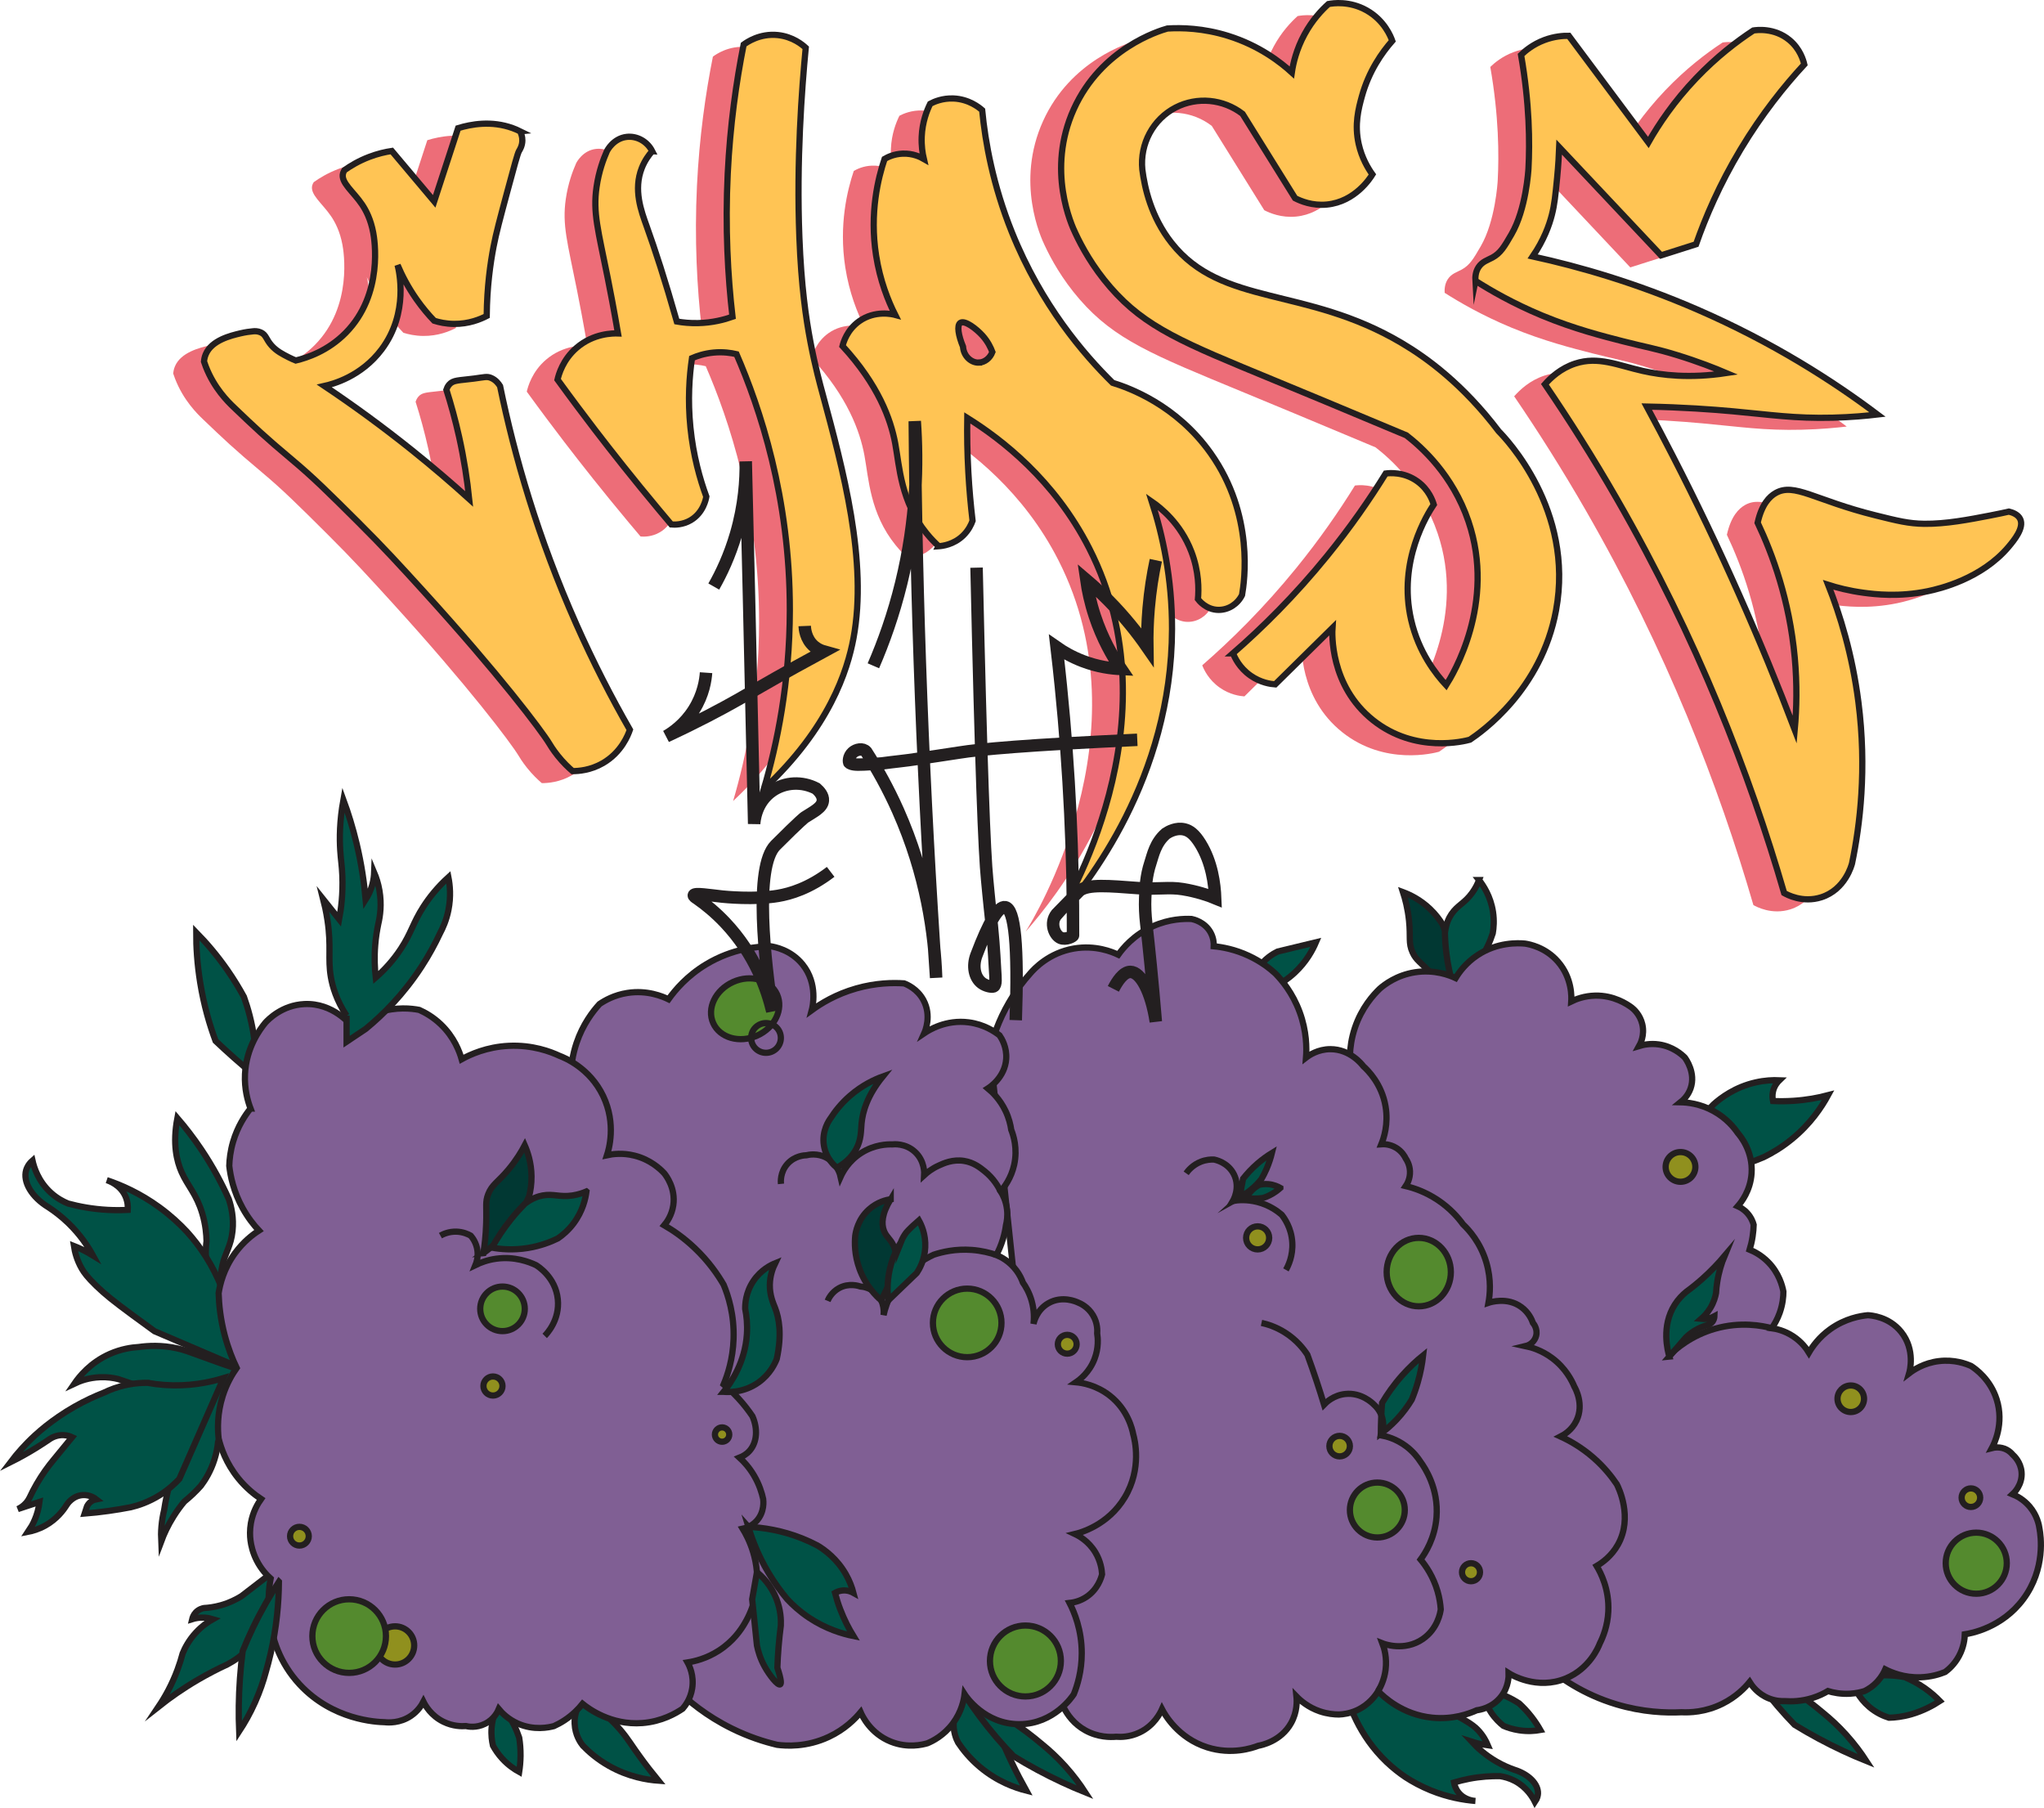 <?xml version="1.0" encoding="UTF-8"?><svg id="a" xmlns="http://www.w3.org/2000/svg" viewBox="0 0 655.95 580.13"><g><path d="M157.05,46c-.75-.37-1.54-.71-2.38-1.02-6.82-2.49-13.4-1.27-17.54,0-2.56,7.83-5.11,15.66-7.67,23.49-4.54-5.39-9.07-10.78-13.61-16.17-2.02,.3-4.5,.86-7.21,1.89-3.37,1.28-6.02,2.88-7.94,4.24-.14,.2-.36,.54-.49,1.01-.83,2.98,3.27,5.83,6.11,10.05,1.23,1.83,2.77,4.73,3.57,9.02,.37,1.93,3.44,19.73-8.85,32.17-5.75,5.82-12.4,7.99-16,8.85-.56-.22-1.36-.56-2.28-1.03-2.04-1.04-3.91-2-5.49-3.77-1.82-2.04-1.72-3.44-3.47-4.22-.96-.43-1.9-.42-2.55-.34-.95,.08-2.34,.26-3.99,.65-3.07,.73-9.21,2.19-11.11,6.71-.37,.87-.51,1.69-.56,2.34,.13,.38,.32,.96,.59,1.65,2.69,6.93,7.11,11.24,8.94,12.99,6.62,6.33,9.93,9.5,18.83,16.95,6.72,5.63,11.54,10.41,21.17,19.99,8.07,8.02,13.59,14.07,21.01,22.23,24.13,26.54,37.72,44.55,40.26,48.75,.23,.38,1.17,1.97,2.72,3.91,1.74,2.18,3.45,3.81,4.77,4.94,1.88,0,5.71-.25,9.7-2.55,6.01-3.47,8.14-9.14,8.68-10.72-5.86-10.22-11.69-21.5-17.19-33.87-12.41-27.91-19.88-54.05-24.47-76.4-.49-.8-1.41-2.01-2.92-2.63-1.3-.54-2.03-.23-5.46,.22-4.94,.64-6.64,.42-7.95,1.93-.51,.59-.76,1.22-.9,1.64,1.47,4.62,2.87,9.68,4.09,15.15,1.59,7.16,2.6,13.85,3.23,19.91-5.69-5.15-11.81-10.39-18.38-15.66-9.66-7.74-19.09-14.57-28.09-20.6,2.63-.59,11.82-2.98,18.38-11.74,8.81-11.76,5.57-25.26,5.11-27.06,1.36,3.22,3.31,7.06,6.13,11.06,1.89,2.68,3.81,4.94,5.61,6.81,1.59,.5,3.75,.99,6.31,1.02,4.85,.06,8.58-1.53,10.55-2.55,.09-9.36,1.17-16.92,2.21-22.3,.85-4.4,2.05-8.84,4.43-17.7,2.18-8.11,3.27-12.16,3.74-12.94,.21-.34,1.03-1.61,1.06-3.33,.02-1.29-.4-2.34-.72-2.97Z" style="fill:#ed6d78;"/><path d="M199.44,52.38c-1.58-3.13-4.86-4.96-8.17-4.6-4.27,.47-6.26,4.34-6.38,4.6-1.09,2.46-2.59,6.43-3.32,11.49-1.19,8.27,.5,13.79,3.57,29.11,.81,4.02,2,10.19,3.32,17.87-1.48-.05-7.8-.12-13.28,4.6-4.42,3.81-5.74,8.53-6.13,10.21,4.61,6.35,8.7,11.78,12,16.09,5.38,7.02,12.29,15.79,20.53,25.66,1.66,1.98,3.04,3.61,3.98,4.73,1.01,.09,3.61,.18,6.25-1.38,4.1-2.44,4.88-6.89,4.99-7.56-2.03-5.53-4.19-13.08-5.11-22.21-.89-8.87-.33-16.48,.51-22.21,1.56-.68,3.92-1.5,6.89-1.79,3.12-.3,5.7,.11,7.4,.51,7.42,17.13,17.17,45.82,17.11,82.21-.04,23.35-4.1,42.93-8.33,57.3,21.06-19.71,26.82-38.03,28.75-48.36,4.61-24.7-3.33-54.11-9.96-78.64-.7-2.59-2.3-8.33-3.83-16.34-1.49-7.79-2.96-17.99-3.57-33.7-.95-24.44,.76-47.42,2.04-60.77-1.01-.94-4.12-3.58-8.94-4.09-5.84-.61-10.02,2.35-10.98,3.06-2.37,11.89-4.35,25.79-5.11,41.36-.84,17.37,.02,32.87,1.53,45.96-2.66,.94-6.42,1.93-10.98,2.04-2.63,.07-4.96-.17-6.89-.51-3.79-13.32-6.97-23.04-9.7-30.64-1.7-4.74-4.3-11.63-1.53-18.64,.96-2.43,2.3-4.21,3.32-5.36Z" style="fill:#ed6d78;"/><path d="M291.35,179.1c-.96-.88-2.39-2.27-3.92-4.16-8.27-10.19-8.64-21.43-10.03-28.86-1.46-7.79-5.42-18.72-16.9-31.21,.28-1.13,1.41-5.14,5.33-7.94,5.1-3.63,10.76-2.26,11.57-2.04-2.28-4.54-4.87-11-6.13-19.06-2.14-13.73,.69-24.94,2.72-30.98,.99-.58,3.03-1.59,5.79-1.7,3.34-.14,5.81,1.12,6.81,1.7-.43-1.83-.8-4.28-.68-7.15,.2-4.72,1.65-8.38,2.72-10.55,1.25-.66,3.94-1.85,7.49-1.7,4.93,.21,8.21,2.88,9.19,3.74,1,10.35,3.46,24.05,9.53,39.15,9.41,23.4,23.14,39.29,32.34,48.34,5.13,1.58,20.4,7.01,31.46,22.6,14.07,19.83,10.81,41.25,10.07,45.49-1.44,2.91-4.35,4.77-7.49,4.77-4.04,0-6.4-3.1-6.66-3.45,.28-3.18,.34-8.86-2.12-15.26-3.5-9.13-9.99-14.16-12.67-16.01,3.48,10.75,6.51,24.64,6.47,40.85-.13,47.88-27.01,81.75-37.11,93.28,2.62-4.12,38.92-63.42,10.55-119.15-11.24-22.09-28.32-35.11-39.15-41.87-.09,5.44,0,11.24,.34,17.36,.3,5.51,.78,10.74,1.36,15.66-.4,1.13-1.26,3.03-3.06,4.77-3.04,2.92-6.68,3.32-7.83,3.4Z" style="fill:#ed6d78;"/><path d="M304.29,120.21c-2.47,.11-4.92-2.07-5.11-5.11-1.49-3.61-2.03-6.84-.87-7.64,1.42-.97,5.12,1.86,7.13,4.09,1.74,1.94,2.66,3.93,3.16,5.26-.75,1.96-2.46,3.31-4.31,3.39Z" style="fill:#ed6d78;"/><path d="M385.82,213.49c.52,1.32,2.02,4.63,5.62,7.15,3.25,2.28,6.48,2.71,7.91,2.81,6.13-6.04,12.26-12.09,18.38-18.13-.1,1.49-.96,18.49,13.02,29.62,13.63,10.85,29.51,6.7,31.08,6.26,3.76-2.53,22.91-15.93,27.64-41.49,5.97-32.27-16.31-55.37-18.38-57.45-11.49-15.16-23.09-23.57-31.15-28.34-30.96-18.35-57.64-11.58-73.84-32.11-6.63-8.4-8.65-17.76-9.39-23.55-.82-8.25,3.46-16.18,10.72-19.91,6.86-3.53,15.25-2.73,21.45,2.04,5.62,9.02,11.23,18.04,16.85,27.06,1.75,.9,5.48,2.5,10.21,2.04,9.15-.89,14.01-8.68,14.61-9.66-1.42-1.99-3.4-5.29-4.4-9.74-1.41-6.29-.07-11.35,1.02-15.32,2.25-8.14,6.47-14.08,9.75-17.8-.47-1.34-2.51-6.56-8.22-9.78-5.51-3.11-10.82-2.31-12.26-2.04-2.14,1.92-5.15,5.09-7.66,9.7-2.65,4.86-3.66,9.34-4.09,12.26-3.61-3.29-10.42-8.62-20.43-11.74-8.02-2.51-15.01-2.64-19.51-2.36-2.62,.74-21.2,6.36-30.02,25.85-8.88,19.62-.66,37.41,.51,39.83,2.03,4.35,5.52,10.78,11.23,17.36,11.26,12.97,23.62,17.86,52.09,29.62,7.79,3.22,22.7,9.39,42.89,17.87,4.82,3.74,14.84,12.63,19.91,27.57,8.95,26.36-5.06,49.3-7.15,52.6-3.21-3.45-8.83-10.49-11.23-20.94-4.36-18.92,5.27-34.05,7.26-37.03-.36-1.2-1.59-4.77-5.21-7.4-4.41-3.2-9.16-2.69-10.21-2.55-5.12,8.28-11.35,17.28-18.89,26.55-10.33,12.7-20.75,22.98-30.13,31.15Z" style="fill:#ed6d78;"/><path d="M463.61,94c-.07-1.2,.02-2.91,1.02-4.43,1.17-1.77,2.91-2.24,4.43-3.06,2.61-1.42,3.82-3.5,6.13-7.49,4.68-8.07,5.41-20.43,5.45-21.11,.43-8.2,.37-20.67-2.38-36.43,1.34-1.31,3.81-3.39,7.49-4.77,3.21-1.2,6.04-1.39,7.83-1.36,8.51,11.4,17.02,22.81,25.53,34.21,3.32-5.84,8.23-13.17,15.32-20.6,6.54-6.85,13.04-11.82,18.38-15.32,.92-.15,6.71-.97,11.57,3.06,3.45,2.86,4.47,6.54,4.77,7.83-6.3,6.81-13.58,15.83-20.43,27.23-6.76,11.26-11.26,21.79-14.3,30.47-3.74,1.19-7.49,2.38-11.23,3.57l-32.69-34.72c-.09,2.35-.27,5.76-.67,9.87-.54,5.54-.83,8.53-1.7,11.91-.82,3.18-2.47,7.92-6.13,13.28,15.11,3.3,33.18,8.52,52.77,17.02,24.29,10.55,43.57,22.94,57.87,33.7-3.32,.39-8.27,.87-14.3,1.02-12.3,.31-20.12-.96-32-2.04-6.66-.61-16.14-1.3-27.74-1.53,2.81,5.2,5.59,10.47,8.34,15.83,15.39,29.94,28.29,59.36,39.15,87.83,.61-6.71,.79-14.51,0-23.15-1.69-18.38-7.12-33.13-11.91-43.23,1.34-6.01,3.84-8.42,5.79-9.53,6.01-3.42,12.49,2.3,32,7.15,7.14,1.78,10.71,2.66,15.66,2.72,6.95,.08,14.33-1.34,21.16-2.66,2.5-.48,4.58-.93,6.03-1.26,1.25,.3,2.93,.95,3.62,2.39,1.35,2.82-1.98,6.84-3.75,8.94-8.69,10.26-22.15,13.44-25.87,14.21-9.35,1.93-16.98,.99-20.6,.51-4.69-.62-8.57-1.65-11.4-2.55,3.8,9.6,7.74,22.32,9.7,37.62,2.74,21.43,.51,39.47-2.04,51.74-.11,.45-2.16,8.42-9.87,10.89-6.01,1.93-11.07-.88-11.92-1.36-11.07-38.12-27.85-81.6-53.79-126.64-7.5-13.03-15.22-25.22-22.98-36.6,1.9-2.15,5.08-5.12,9.7-6.64,7.48-2.45,13.69,.57,21.79,2.38,5.96,1.33,14.91,2.45,26.72,.66-3.63-1.54-9.06-3.69-15.83-5.77-7.09-2.18-9.89-2.51-17.36-4.43-5.97-1.53-15.65-3.97-25.96-8.26-9.32-3.88-16.56-8.08-21.36-11.14Z" style="fill:#ed6d78;"/></g><path d="M166.93,42.14c-.75-.37-1.54-.71-2.38-1.02-6.82-2.49-13.4-1.27-17.54,0-2.56,7.83-5.11,15.66-7.67,23.49-4.54-5.39-9.07-10.78-13.61-16.17-2.02,.3-4.5,.86-7.21,1.89-3.37,1.28-6.02,2.88-7.94,4.24-.14,.2-.36,.54-.49,1.01-.83,2.98,3.27,5.83,6.11,10.05,1.23,1.83,2.77,4.73,3.57,9.02,.37,1.93,3.44,19.73-8.85,32.17-5.75,5.82-12.4,7.99-16,8.85-.56-.22-1.36-.56-2.28-1.03-2.04-1.04-3.91-2-5.49-3.77-1.82-2.04-1.72-3.44-3.47-4.22-.96-.43-1.9-.42-2.55-.34-.95,.08-2.34,.26-3.99,.65-3.07,.73-9.21,2.19-11.11,6.71-.37,.87-.51,1.69-.56,2.34,.13,.38,.32,.96,.59,1.65,2.69,6.93,7.11,11.24,8.94,12.99,6.62,6.33,9.93,9.5,18.83,16.95,6.72,5.63,11.54,10.41,21.17,19.99,8.07,8.02,13.59,14.07,21.01,22.23,24.13,26.54,37.72,44.55,40.26,48.75,.23,.38,1.17,1.97,2.72,3.91,1.74,2.18,3.45,3.81,4.77,4.94,1.88,0,5.71-.25,9.7-2.55,6.01-3.47,8.14-9.14,8.68-10.72-5.86-10.22-11.69-21.5-17.19-33.87-12.41-27.91-19.88-54.05-24.47-76.4-.49-.8-1.41-2.01-2.92-2.63-1.3-.54-2.03-.23-5.46,.22-4.94,.64-6.64,.42-7.95,1.93-.51,.59-.76,1.22-.9,1.64,1.47,4.62,2.87,9.68,4.09,15.15,1.59,7.16,2.6,13.85,3.23,19.91-5.69-5.15-11.81-10.39-18.38-15.66-9.66-7.74-19.09-14.57-28.09-20.6,2.63-.59,11.82-2.98,18.38-11.74,8.81-11.76,5.57-25.26,5.11-27.06,1.36,3.22,3.31,7.06,6.13,11.06,1.89,2.68,3.81,4.94,5.61,6.81,1.59,.5,3.75,.99,6.31,1.02,4.85,.06,8.58-1.53,10.55-2.55,.09-9.36,1.17-16.92,2.21-22.3,.85-4.4,2.05-8.84,4.43-17.7,2.18-8.11,3.27-12.16,3.74-12.94,.21-.34,1.03-1.61,1.06-3.33,.02-1.29-.4-2.34-.72-2.97Z" style="fill:#ffc454; stroke:#231f20; stroke-miterlimit:10; stroke-width:2px;"/><path d="M209.31,48.52c-1.58-3.13-4.86-4.96-8.17-4.6-4.27,.47-6.26,4.34-6.38,4.6-1.09,2.46-2.59,6.43-3.32,11.49-1.19,8.27,.5,13.79,3.57,29.11,.81,4.02,2,10.19,3.32,17.87-1.48-.05-7.8-.12-13.28,4.6-4.42,3.81-5.74,8.53-6.13,10.21,4.61,6.35,8.7,11.78,12,16.09,5.38,7.02,12.29,15.79,20.53,25.66,1.66,1.98,3.04,3.61,3.98,4.73,1.01,.09,3.61,.18,6.25-1.38,4.1-2.44,4.88-6.89,4.99-7.56-2.03-5.53-4.19-13.08-5.11-22.21-.89-8.87-.33-16.48,.51-22.21,1.56-.68,3.92-1.5,6.89-1.79,3.12-.3,5.7,.11,7.4,.51,7.42,17.13,17.17,45.82,17.11,82.21-.04,23.35-4.1,42.93-8.33,57.3,21.06-19.71,26.82-38.03,28.75-48.36,4.61-24.7-3.33-54.11-9.96-78.64-.7-2.59-2.3-8.33-3.83-16.34-1.49-7.79-2.96-17.99-3.57-33.7-.95-24.44,.76-47.42,2.04-60.77-1.01-.94-4.12-3.58-8.94-4.09-5.84-.61-10.02,2.35-10.98,3.06-2.37,11.89-4.35,25.79-5.11,41.36-.84,17.37,.02,32.87,1.53,45.96-2.66,.94-6.42,1.93-10.98,2.04-2.63,.07-4.96-.17-6.89-.51-3.79-13.32-6.97-23.04-9.7-30.64-1.7-4.74-4.3-11.63-1.53-18.64,.96-2.43,2.3-4.21,3.32-5.36Z" style="fill:#ffc454; stroke:#231f20; stroke-miterlimit:10; stroke-width:2px;"/><path d="M301.23,175.25c-.96-.88-2.39-2.27-3.92-4.16-8.27-10.19-8.64-21.43-10.03-28.86-1.46-7.79-5.42-18.72-16.9-31.21,.28-1.13,1.41-5.14,5.33-7.94,5.1-3.63,10.76-2.26,11.57-2.04-2.28-4.54-4.87-11-6.13-19.06-2.14-13.73,.69-24.94,2.72-30.98,.99-.58,3.03-1.59,5.79-1.7,3.34-.14,5.81,1.12,6.81,1.7-.43-1.83-.8-4.28-.68-7.15,.2-4.72,1.65-8.38,2.72-10.55,1.25-.66,3.94-1.85,7.49-1.7,4.93,.21,8.21,2.88,9.19,3.74,1,10.35,3.46,24.05,9.53,39.15,9.41,23.4,23.14,39.29,32.34,48.34,5.13,1.58,20.4,7.01,31.46,22.6,14.07,19.83,10.81,41.25,10.07,45.49-1.44,2.91-4.35,4.77-7.49,4.77-4.04,0-6.4-3.1-6.66-3.45,.28-3.18,.34-8.86-2.12-15.26-3.5-9.13-9.99-14.16-12.67-16.01,3.48,10.75,6.51,24.64,6.47,40.85-.13,47.88-27.01,81.75-37.11,93.28,2.62-4.12,38.92-63.42,10.55-119.15-11.24-22.09-28.32-35.11-39.15-41.87-.09,5.44,0,11.24,.34,17.36,.3,5.51,.78,10.74,1.36,15.66-.4,1.13-1.26,3.03-3.06,4.77-3.04,2.92-6.68,3.32-7.83,3.4Z" style="fill:#ffc454; stroke:#231f20; stroke-miterlimit:10; stroke-width:2px;"/><path d="M314.16,116.35c-2.47,.11-4.92-2.07-5.11-5.11-1.49-3.61-2.03-6.84-.87-7.64,1.42-.97,5.12,1.86,7.13,4.09,1.74,1.94,2.66,3.93,3.16,5.26-.75,1.96-2.46,3.31-4.31,3.39Z" style="fill:#ed6d78; stroke:#231f20; stroke-miterlimit:10; stroke-width:2px;"/><path d="M395.7,209.63c.52,1.32,2.02,4.63,5.62,7.15,3.25,2.28,6.48,2.71,7.91,2.81,6.13-6.04,12.26-12.09,18.38-18.13-.1,1.49-.96,18.49,13.02,29.62,13.63,10.85,29.51,6.7,31.08,6.26,3.76-2.53,22.91-15.93,27.64-41.49,5.97-32.27-16.31-55.37-18.38-57.45-11.49-15.16-23.09-23.57-31.15-28.34-30.96-18.35-57.64-11.58-73.84-32.11-6.63-8.4-8.65-17.76-9.39-23.55-.82-8.25,3.46-16.18,10.72-19.91,6.86-3.53,15.25-2.73,21.45,2.04,5.62,9.02,11.23,18.04,16.85,27.06,1.75,.9,5.48,2.5,10.21,2.04,9.15-.89,14.01-8.68,14.61-9.66-1.42-1.99-3.4-5.29-4.4-9.74-1.41-6.29-.07-11.35,1.02-15.32,2.25-8.14,6.47-14.08,9.75-17.8-.47-1.34-2.51-6.56-8.22-9.78-5.51-3.11-10.82-2.31-12.26-2.04-2.14,1.92-5.15,5.09-7.66,9.7-2.65,4.86-3.66,9.34-4.09,12.26-3.61-3.29-10.42-8.62-20.43-11.74-8.02-2.51-15.01-2.64-19.51-2.36-2.62,.74-21.2,6.36-30.02,25.85-8.88,19.62-.66,37.41,.51,39.83,2.03,4.35,5.52,10.78,11.23,17.36,11.26,12.97,23.62,17.86,52.09,29.62,7.79,3.22,22.7,9.39,42.89,17.87,4.82,3.74,14.84,12.63,19.91,27.57,8.95,26.36-5.06,49.3-7.15,52.6-3.21-3.45-8.83-10.49-11.23-20.94-4.36-18.92,5.27-34.05,7.26-37.03-.36-1.2-1.59-4.77-5.21-7.4-4.41-3.2-9.16-2.69-10.21-2.55-5.12,8.28-11.35,17.28-18.89,26.55-10.33,12.7-20.75,22.98-30.13,31.15Z" style="fill:#ffc454; stroke:#231f20; stroke-miterlimit:10; stroke-width:2px;"/><path d="M473.48,90.14c-.07-1.2,.02-2.91,1.02-4.43,1.17-1.77,2.91-2.24,4.43-3.06,2.61-1.42,3.82-3.5,6.13-7.49,4.68-8.07,5.41-20.43,5.45-21.11,.43-8.2,.37-20.67-2.38-36.43,1.34-1.31,3.81-3.39,7.49-4.77,3.21-1.2,6.04-1.39,7.83-1.36,8.51,11.4,17.02,22.81,25.53,34.21,3.32-5.84,8.23-13.17,15.32-20.6,6.54-6.85,13.04-11.82,18.38-15.32,.92-.15,6.71-.97,11.57,3.06,3.45,2.86,4.47,6.54,4.77,7.83-6.3,6.81-13.58,15.83-20.43,27.23-6.76,11.26-11.26,21.79-14.3,30.47-3.74,1.19-7.49,2.38-11.23,3.57l-32.69-34.72c-.09,2.35-.27,5.76-.67,9.87-.54,5.54-.83,8.53-1.7,11.91-.82,3.18-2.47,7.92-6.13,13.28,15.11,3.3,33.18,8.52,52.77,17.02,24.29,10.55,43.57,22.94,57.87,33.7-3.32,.39-8.27,.87-14.3,1.02-12.3,.31-20.12-.96-32-2.04-6.66-.61-16.14-1.3-27.74-1.53,2.81,5.2,5.59,10.47,8.34,15.83,15.39,29.94,28.29,59.36,39.15,87.83,.61-6.71,.79-14.51,0-23.15-1.69-18.38-7.12-33.13-11.91-43.23,1.34-6.01,3.84-8.42,5.79-9.53,6.01-3.42,12.49,2.3,32,7.15,7.14,1.78,10.71,2.66,15.66,2.72,6.95,.08,14.33-1.34,21.16-2.66,2.5-.48,4.58-.93,6.03-1.26,1.25,.3,2.93,.95,3.62,2.39,1.35,2.82-1.98,6.84-3.75,8.94-8.69,10.26-22.15,13.44-25.87,14.21-9.35,1.93-16.98,.99-20.6,.51-4.69-.62-8.57-1.65-11.4-2.55,3.8,9.6,7.74,22.32,9.7,37.62,2.74,21.43,.51,39.47-2.04,51.74-.11,.45-2.16,8.42-9.87,10.89-6.01,1.93-11.07-.88-11.92-1.36-11.07-38.12-27.85-81.6-53.79-126.64-7.5-13.03-15.22-25.22-22.98-36.6,1.9-2.15,5.08-5.12,9.7-6.64,7.48-2.45,13.69,.57,21.79,2.38,5.96,1.33,14.91,2.45,26.72,.66-3.63-1.54-9.06-3.69-15.83-5.77-7.09-2.18-9.89-2.51-17.36-4.43-5.97-1.53-15.65-3.97-25.96-8.26-9.32-3.88-16.56-8.08-21.36-11.14Z" style="fill:#ffc454; stroke:#231f20; stroke-miterlimit:10; stroke-width:2px;"/><path d="M82.11,345.4c-2.26-1.85-4.56-3.81-6.89-5.87-2.1-1.86-4.12-3.71-6.04-5.53-1.88-5.06-3.75-11.36-4.94-18.73-.97-6-1.29-11.44-1.28-16.09,3.17,3.23,6.61,7.2,9.96,12,2.1,3.02,3.87,5.95,5.36,8.68,1.3,3.61,2.61,8.23,3.34,13.67,.6,4.49,.66,8.51,.49,11.86Z" style="fill:#005246; stroke:#231f20; stroke-miterlimit:10; stroke-width:2px;"/><path d="M73.26,421.23c-1.65-1.9-4.19-5.3-5.79-10.21-1.78-5.47-1.52-10.19-1.19-12.77-.04-2.04-.28-5.2-1.36-8.85-1.86-6.29-4.68-8.85-6.64-13.28-1.56-3.52-2.94-9.05-1.36-17.36,2.49,2.89,5.1,6.23,7.66,10.04,3.84,5.71,6.7,11.17,8.85,15.98,.79,2.36,1.65,5.96,1.19,10.23-.51,4.8-2.31,6.9-3.23,10.89-.77,3.34-1.01,8.38,1.87,15.32Z" style="fill:#005246; stroke:#231f20; stroke-miterlimit:10; stroke-width:2px;"/><path d="M75.68,438.3c-8.7-3.72-17.39-7.44-26.09-11.16-2.91-2.1-5.34-3.88-7.15-5.22-6.08-4.49-8.68-6.56-11.57-9.36-2.87-2.79-3.88-4.22-4.6-5.45-1.64-2.82-2.27-5.5-2.55-7.32,.76,.3,1.56,.63,2.38,1.02,1.4,.66,2.64,1.36,3.74,2.04-1.61-2.95-4.13-6.75-7.97-10.45-2.21-2.12-4.39-3.77-6.33-5.04-5.43-3.28-8.24-8.18-7.15-11.91,.23-.77,.74-1.91,2.04-3.06,.44,1.98,1.77,6.62,5.96,10.38,1.95,1.75,3.94,2.78,5.45,3.4,3.55,.96,7.85,1.78,12.77,2.04,2.28,.12,4.43,.1,6.4,0,.06-.96,.03-2.63-.79-4.43-1.67-3.67-5.27-4.89-5.96-5.11,4.59,1.54,10.62,4.15,16.85,8.68,3.63,2.64,6.55,5.36,8.85,7.83,2.07,2.28,4.15,4.93,6.09,7.99,8.43,13.27,9.66,26.98,9.61,35.12Z" style="fill:#005246; stroke:#231f20; stroke-miterlimit:10; stroke-width:2px;"/><path d="M594.12,539c.75,2.2,2.35,5.78,5.75,8.68,2.26,1.93,4.59,2.93,6.33,3.48,1.86-.04,4.31-.29,7.17-1.11,3.87-1.12,7.02-2.86,9.16-4.25-1.31-1.35-2.92-2.78-4.86-4.14-2.27-1.59-4.48-2.72-6.43-3.54-1.68-.32-3.6-.54-5.75-.58-4.36-.08-8.28,.63-11.37,1.47Z" style="fill:#005246; stroke:#231f20; stroke-miterlimit:10; stroke-width:2px;"/><path d="M77.85,439.87c-5.76-1.98-10.35-3.63-13.45-4.77-3.82-1.39-5.29-1.97-7.57-2.47-5.05-1.11-9.4-.83-12.26-.43-2.3,.13-5.63,.61-9.28,2.21-6.3,2.77-9.87,7.3-11.4,9.53,1.72-.82,4.58-1.9,8.26-2.04,2.34-.09,4.32,.23,5.79,.6,1.4,.46,2.82,.94,4.26,1.45,1.6,.56,3.16,1.13,4.68,1.7,2.57,1.44,4.29,3.11,5.45,4.51,7.67,9.35,3.09,22.98,2.55,24.51-.49,1.63-.95,3.39-1.36,5.28-.35,1.6-.63,3.14-.85,4.6-.36,1.48-.68,3.23-.85,5.19-.16,1.8-.16,3.43-.09,4.85,.88-2.37,2.15-5.16,4-8.09,1.13-1.79,2.29-3.35,3.4-4.68,.9-.73,1.84-1.55,2.81-2.47,.95-.9,1.79-1.79,2.55-2.64,1.41-1.87,3.16-4.69,4.34-8.43,.66-2.09,.99-4.01,1.15-5.62,2.62-7.6,5.25-15.21,7.87-22.81Z" style="fill:#005246; stroke:#231f20; stroke-miterlimit:10; stroke-width:2px;"/><path d="M47.39,443.7c-1.79-.02-3.99,.1-6.47,.6-3.14,.62-5.7,1.64-7.57,2.55-2.84,1.11-6.05,2.58-9.45,4.51-3.62,2.06-6.68,4.22-9.19,6.21-1.14,.91-2.31,1.9-3.49,2.98-3.17,2.91-5.75,5.86-7.83,8.6,2.63-1.31,5.4-2.83,8.26-4.6,1.55-.96,3.03-1.93,4.43-2.89,.63-.4,2.21-1.28,4.34-1.18,1.18,.05,2.12,.39,2.72,.67-1.96,2.38-3.91,4.77-5.87,7.15-1.82,2.17-3.74,4.8-5.53,7.91-.85,1.47-1.58,2.89-2.21,4.26-.24,.49-.59,1.09-1.11,1.7-.96,1.12-2.04,1.73-2.72,2.04,2.33-.77,4.65-1.53,6.98-2.3-.11,.92-.29,1.95-.6,3.06-.51,1.87-1.22,3.41-1.87,4.6-.43,.65-.85,1.3-1.28,1.96,1.48-.28,3.48-.85,5.62-2.04,3.72-2.09,5.82-4.96,6.81-6.55,.17-.28,1.92-3.02,5.2-3.22,2.26-.14,3.88,1,4.33,1.35-.36,.07-.98,.23-1.62,.68-.8,.56-1.2,1.27-1.36,1.62-.25,.76-.49,1.52-.74,2.28,2.43-.19,4.98-.47,7.64-.84,2.5-.35,4.89-.75,7.15-1.19,2.38-.56,5.77-1.66,9.36-3.91,2.76-1.74,4.81-3.64,6.24-5.19,4.73-10.78,9.45-21.56,14.18-32.34-4.86,1.49-11.35,2.74-18.89,2.21-1.93-.14-3.75-.37-5.45-.68Z" style="fill:#005246; stroke:#231f20; stroke-miterlimit:10; stroke-width:2px;"/><path d="M87.47,504.47c-3.32,2.55-6.64,5.11-9.96,7.66-1.57,.98-3.8,2.14-6.64,2.94-2.05,.57-3.89,.81-5.39,.89-.41,.07-1.64,.33-2.65,1.4-.78,.83-1.05,1.74-1.15,2.17,.93-.29,2.34-.59,4.06-.48,1.02,.07,1.89,.27,2.58,.48-1.48,.83-3.51,2.19-5.49,4.34-2.27,2.47-3.53,4.97-4.21,6.64-.44,1.66-.98,3.41-1.66,5.23-1.77,4.78-3.98,8.73-6.09,11.87,3.58-2.83,7.81-5.82,12.72-8.68,3.25-1.89,6.38-3.5,9.32-4.85,2.17-1.14,4.57-2.76,6.82-5.08,8.7-9.04,7.99-21.53,7.74-24.53Z" style="fill:#005246; stroke:#231f20; stroke-miterlimit:10; stroke-width:2px;"/><path d="M160.21,546.59c-.86,1.5-2.14,4.18-2.44,7.74-.2,2.38,.1,4.37,.43,5.78,.67,1.22,1.64,2.73,3.06,4.26,1.92,2.07,3.91,3.37,5.36,4.17,.23-1.48,.4-3.2,.43-5.11,.02-2.23-.16-4.21-.43-5.87-.42-1.26-.97-2.64-1.7-4.09-1.48-2.94-3.2-5.22-4.71-6.89Z" style="fill:#005246; stroke:#231f20; stroke-miterlimit:10; stroke-width:2px;"/><g><path d="M465.81,319.87c-1.31-1.74-3.4-4.36-6.25-7.31-3.82-3.96-5.1-4.46-6.24-6.95-1.41-3.08-.59-4.79-1.14-10.18-.41-3.97-1.28-7.14-1.94-9.18,2.17,.8,5.48,2.36,8.66,5.38,1.84,1.75,3.14,3.53,4.05,5,1.08,2.57,2.22,5.97,2.86,10.07,.84,5.37,.51,9.95,.01,13.18Z" style="fill:#013833; stroke:#231f20; stroke-miterlimit:10; stroke-width:2px;"/><path d="M474.65,282.37c-.37,.97-1.03,2.48-2.2,4.09-2.45,3.41-4.72,3.96-6.67,6.87-.79,1.17-1.75,3.07-2.08,5.99,.04,2.01,.17,4.18,.46,6.49,.5,4.14,1.36,7.79,2.29,10.88,2.21-1.59,5.33-4.22,8.13-8.23,2.37-3.39,3.7-6.63,4.47-9,.3-1.71,.5-4.09,.08-6.86-.76-5.01-3.13-8.52-4.48-10.23Z" style="fill:#005246; stroke:#231f20; stroke-miterlimit:10; stroke-width:2px;"/></g><path d="M409.42,316.43c-1.19,.93-2.27,1.47-3.02,1.78,0,0-1.29,.54-5.52,1.34h0c.03-1.45,.29-4.97,2.64-8.55,2.24-3.41,5.17-5.04,6.48-5.68,4.1-.99,8.2-1.98,12.3-2.97-1.04,2.45-3.05,6.24-6.8,9.74-2.16,2.02-4.32,3.4-6.08,4.33Z" style="fill:#005246; stroke:#231f20; stroke-miterlimit:10; stroke-width:2px;"/><path d="M187.05,545.06c-.61,.77-2.81,3.72-2.64,8,.14,3.71,1.97,6.22,2.64,7.06,1.91,1.98,4.65,4.38,8.34,6.47,6.34,3.6,12.35,4.52,15.91,4.77-2-2.44-4.03-5.04-6.04-7.83-1.04-1.43-2.03-2.85-2.98-4.26-.93-1.38-2-2.81-3.23-4.26-4.03-4.7-8.4-7.86-12-9.96Z" style="fill:#005246; stroke:#231f20; stroke-miterlimit:10; stroke-width:2px;"/><path d="M560.35,533.92c2.76,4.26,6.07,8.8,10.03,13.44,1.85,2.17,3.7,4.19,5.52,6.06,2.41,1.48,4.96,2.96,7.66,4.41,5.37,2.89,10.54,5.26,15.36,7.2-1.64-2.53-3.75-5.41-6.43-8.39-2.59-2.87-5.16-5.2-7.45-7.06-1.49-1.26-3.07-2.53-4.73-3.78-6.88-5.18-13.71-9.02-19.97-11.88Z" style="fill:#005246; stroke:#231f20; stroke-miterlimit:10; stroke-width:2px;"/><path d="M310.17,544.34c-.74,.64-3.42,3.16-4.02,7.4-.52,3.67,.83,6.48,1.34,7.42,1.53,2.29,3.8,5.14,7.05,7.86,5.6,4.68,11.35,6.65,14.81,7.53-1.53-2.75-3.06-5.68-4.55-8.78-.77-1.6-1.49-3.17-2.17-4.72-.66-1.52-1.46-3.12-2.42-4.76-3.12-5.34-6.86-9.23-10.03-11.94Z" style="fill:#005246; stroke:#231f20; stroke-miterlimit:10; stroke-width:2px;"/><path d="M309.7,543.99c2.76,4.26,6.07,8.8,10.03,13.44,1.85,2.17,3.7,4.19,5.52,6.06,2.41,1.48,4.96,2.96,7.66,4.41,5.37,2.89,10.54,5.26,15.36,7.2-1.64-2.53-3.75-5.41-6.43-8.39-2.59-2.87-5.16-5.2-7.45-7.06-1.49-1.26-3.07-2.53-4.73-3.78-6.88-5.18-13.71-9.02-19.97-11.88Z" style="fill:#005246; stroke:#231f20; stroke-miterlimit:10; stroke-width:2px;"/><path d="M431.17,540.71c7.24,1.18,14.48,2.36,21.72,3.54,2.58,1.04,4.74,1.93,6.36,2.6,5.41,2.25,7.76,3.32,10.46,4.89,2.68,1.56,3.71,2.45,4.48,3.24,1.76,1.82,2.74,3.72,3.29,5.03-.63-.08-1.29-.19-1.98-.32-1.17-.24-2.24-.53-3.2-.84,1.77,1.92,4.37,4.31,7.95,6.38,2.06,1.19,4.01,2.02,5.7,2.61,4.7,1.46,7.73,4.62,7.61,7.64-.03,.62-.2,1.57-.97,2.69-.7-1.41-2.57-4.66-6.42-6.71-1.79-.95-3.48-1.36-4.74-1.55-2.85-.06-6.24,.12-9.99,.84-1.74,.34-3.35,.75-4.82,1.19,.13,.73,.46,1.98,1.42,3.19,1.94,2.45,4.88,2.7,5.44,2.73-3.74-.31-8.77-1.14-14.31-3.39-3.22-1.31-5.93-2.82-8.12-4.24-1.98-1.33-4.04-2.94-6.08-4.88-8.82-8.42-12.31-18.51-13.79-24.65Z" style="fill:#005246; stroke:#231f20; stroke-miterlimit:10; stroke-width:2px;"/><path d="M535.41,377.37c1.92-5.32,5.03-11.79,10.17-18.18,1.43-1.78,2.89-3.39,4.32-4.83,2.36-2.12,6.92-5.57,13.52-7.06,2.91-.66,5.52-.78,7.62-.69-.49,.47-1.65,1.7-2.07,3.66-.28,1.29-.12,2.37,.02,3.01,1.98,.09,4.15,.09,6.48-.06,4.28-.27,8.05-.98,11.19-1.81-2.05,3.78-5.65,9.23-11.68,14.14-3.21,2.62-6.35,4.46-9.02,5.76-3.29,1.4-7.17,2.77-11.59,3.86-7.3,1.8-13.82,2.25-18.96,2.2Z" style="fill:#005246; stroke:#231f20; stroke-miterlimit:10; stroke-width:2px;"/><path d="M475.61,541.95c.26,1.71,.94,4.6,2.93,7.57,1.33,1.98,2.81,3.36,3.94,4.25,1.28,.54,2.99,1.11,5.05,1.42,2.79,.42,5.16,.2,6.79-.09-.74-1.3-1.68-2.75-2.85-4.26-1.37-1.76-2.75-3.18-4-4.32-1.12-.72-2.41-1.45-3.88-2.13-2.99-1.37-5.76-2.08-7.98-2.45Z" style="fill:#005246; stroke:#231f20; stroke-miterlimit:10; stroke-width:2px;"/><path d="M433.6,344.64c-.44-2.72-.98-8.3,1.19-14.81,2.19-6.54,6.01-10.69,8-12.6,1.54-1.34,5.4-4.32,11.24-5.25,6.34-1.01,11.28,1,13.1,1.85,1.15-1.9,3.31-4.88,6.98-7.32,6.42-4.27,13.09-3.95,15.32-3.74,1.43,.22,6.55,1.19,10.55,5.79,4.63,5.32,4.34,11.54,4.26,12.77,1.58-.77,4.25-1.79,7.66-1.87,6-.14,10.29,2.75,11.74,3.83,.65,.51,2.68,2.27,3.4,5.36,.83,3.55-.66,6.34-1.02,6.98,1.32-.4,3.56-.89,6.3-.51,4.46,.63,7.33,3.18,8.34,4.18,.32,.42,3.64,4.93,1.87,9.95-.82,2.31-2.37,3.74-3.23,4.43,2.06,.04,6.25,.39,10.72,2.89,4.1,2.29,6.51,5.3,7.66,6.98,.84,.97,4.9,5.83,4.43,12.94-.38,5.64-3.38,9.36-4.43,10.55,.73,.32,1.94,.97,3.06,2.21,1.3,1.44,1.83,2.95,2.04,3.74-.03,1.12-.13,2.38-.34,3.74-.24,1.6-.59,3.03-.96,4.25,1.5,.61,3.76,1.77,5.9,3.92,3.59,3.61,4.61,7.78,4.94,9.53,0,1.65-.22,4.07-1.19,6.81-.75,2.11-1.73,3.76-2.55,4.94,1.44,.2,4.06,.76,6.81,2.55,2.78,1.82,4.35,4.03,5.11,5.28,1.11-1.89,3.21-4.9,6.81-7.49,4.86-3.5,9.76-4.29,12.09-4.51,.9,.04,6.72,.39,10.72,5.36,4.63,5.76,2.74,12.65,2.55,13.28,1.39-1.07,4.69-3.32,9.53-3.91,4.96-.61,8.79,.86,10.38,1.57,1.44,.94,6.13,4.26,8.17,10.68,2.51,7.88-.88,14.46-1.53,15.66,.62-.16,2.69-.59,4.77,.51,.88,.47,1.49,1.07,1.87,1.53,.49,.43,2.6,2.38,2.89,5.62,.37,4.14-2.56,6.85-2.89,7.15,1.2,.49,3.47,1.59,5.45,3.91,2.48,2.91,3.06,6.02,3.23,7.32,.32,1.81,2.08,12.63-5.28,22.47-6.85,9.16-16.72,10.92-18.72,11.23-.04,1.4-.31,4.08-1.87,6.98-1.44,2.66-3.32,4.29-4.43,5.11-1.8,.73-4.56,1.6-8,1.7-5.24,.16-9.25-1.54-11.23-2.55-.43,.99-1.15,2.36-2.38,3.74-1.54,1.73-3.19,2.71-4.26,3.23-1.22,.38-2.77,.73-4.6,.85-3.02,.19-5.51-.35-7.15-.85-1.28,.76-2.93,1.58-4.94,2.21-3.59,1.13-6.75,1.17-8.85,1.02-1.18,.05-3.04-.04-5.11-.85-3.66-1.44-5.57-4.21-6.24-5.28-1.5,1.83-4.31,4.78-8.74,6.98-5.54,2.75-10.64,2.84-13.11,2.72-4.99,.24-12.43,0-20.94-2.55-10.76-3.24-18.28-8.69-22.47-12.26-20.88-63.32-41.76-126.64-62.64-189.96Z" style="fill:#805f94; stroke:#231f20; stroke-miterlimit:10; stroke-width:2px;"/><path d="M317.68,336.98c.98-4.09,2.75-9.53,6.13-15.32,2.24-3.84,4.65-6.93,6.81-9.33,1.29-1.5,6-6.61,14.02-7.98,6.91-1.18,12.31,1.08,14.23,1.99,1.46-2.06,5-6.44,11.23-9.19,5.17-2.28,9.82-2.4,12.3-2.28,.59,.12,4.21,.92,6.09,4.32,.99,1.8,1.06,3.54,1.02,4.43,2.72,.26,6.77,.98,11.23,3.06,3.82,1.78,6.64,3.95,8.51,5.65,2.1,2.15,5.57,6.24,7.83,12.39,2.28,6.21,2.27,11.63,2.04,14.64,.99-.76,3.83-2.72,7.83-2.72,6.31,0,10.1,4.85,10.55,5.45,1.46,1.32,5.93,5.69,7.15,12.94,.95,5.66-.57,10.18-1.36,12.12,.71-.05,2.71-.1,4.77,1.16,1.88,1.15,2.75,2.75,3.06,3.4,.41,.6,1.27,2.05,1.36,4.09,.11,2.44-.97,4.19-1.36,4.77,2.46,.58,6.23,1.79,10.21,4.43,4.06,2.69,6.67,5.76,8.17,7.83,1.85,1.76,5.59,5.82,7.49,12.26,1.67,5.65,1.13,10.46,.68,12.94,.58-.2,6.03-1.96,10.55,1.36,2.35,1.72,3.35,4.01,3.74,5.11,.14,.15,1.57,1.86,1.02,4.09-.41,1.63-1.72,2.92-3.4,3.32,1.93,.41,5.2,1.37,8.51,3.83,4.36,3.25,6.35,7.28,7.15,9.19,.28,.47,3.2,5.63,.68,10.89-1.5,3.13-4.13,4.61-5.11,5.11,2.85,1.3,6.67,3.41,10.56,6.81,3.45,3.01,5.86,6.09,7.49,8.51,.49,.94,5.3,10.59,.34,19.4-2.05,3.64-4.98,5.74-6.81,6.81,1.29,2.14,4.1,7.48,3.74,14.64-.23,4.58-1.67,8.12-2.72,10.21-.49,1.26-3.31,8.09-10.89,11.23-9.27,3.84-17.58-1.19-18.38-1.7,.03,.97,.03,4.36-2.38,7.49-2.89,3.75-7.06,4.33-7.85,4.43-2.45,1.11-7.64,3.05-14.28,2.38-9.62-.97-15.65-6.75-17.36-8.51-.8,1.31-2.87,4.33-6.81,6.13-2.3,1.05-4.41,1.31-5.79,1.36-1.53,0-3.69-.19-6.13-1.02-3.75-1.29-6.22-3.46-7.49-4.77,.15,1.45,.29,4.93-1.7,8.51-3.28,5.91-9.63,7.15-10.55,7.31-2.02,.77-8.58,2.96-16.34,.52-9.47-2.99-13.73-10.67-14.56-12.26-.53,1.19-2.52,5.26-7.22,7.49-3.15,1.5-6.06,1.47-7.49,1.36-1.78,.15-5.77,.23-9.87-2.04-7.2-3.98-8.66-11.82-8.85-12.94-7.26-68.43-14.52-136.85-21.79-205.28Z" style="fill:#805f94; stroke:#231f20; stroke-miterlimit:10; stroke-width:2px;"/><path d="M183.22,344.64c.08-2.59,.48-6.07,1.79-9.96,2.01-6,5.24-10.17,7.4-12.53,1.69-1.15,4.75-2.9,8.94-3.55,6.32-.99,11.29,1.11,13.19,2.04,2.09-2.94,5.92-7.52,12.09-11.23,8.52-5.13,16.73-5.75,20.6-5.79,1.32,.2,6.52,1.13,10.3,5.79,5.1,6.28,3.2,13.91,2.98,14.72,2.92-2.13,7.72-5.11,14.29-6.98,6.32-1.8,11.78-1.86,15.33-1.62,.95,.36,4.26,1.75,6.21,5.36,2.71,5.01,.53,10.04,.26,10.64,1.45-.98,6.94-4.46,14.3-3.49,4.9,.64,8.3,2.95,9.87,4.17,.64,.93,2.4,3.75,2.13,7.57-.42,5.92-5.32,9.1-5.87,9.45,1.51,1.25,3.89,3.56,5.62,7.15,1.14,2.36,1.64,4.53,1.87,6.13,.65,1.63,2.11,5.92,.94,11.23-.95,4.3-3.17,7.18-4.34,8.51,.67,1.07,1.72,3.07,2.04,5.79,.26,2.18-.05,3.97-.34,5.11-.17,1.28-.46,2.75-.94,4.34-.62,2.07-1.39,3.81-2.13,5.19,1.48,.62,4.27,2.04,6.47,5.02,1.02,1.39,1.65,2.74,2.04,3.83,.88,1.25,2.06,3.22,2.81,5.87,.88,3.11,.78,5.78,.6,7.4,.13-.62,1.01-4.48,4.77-6.64,4.48-2.58,9.06-.44,9.45-.26,.77,.3,3.22,1.37,4.85,4.09,1.53,2.55,1.43,5.02,1.36,5.87,.23,1.46,.52,4.6-.85,8.17-1.66,4.34-4.76,6.67-5.96,7.49,1.95,.18,6.47,.88,10.81,4.26,5.79,4.52,7.24,10.71,7.57,12.43,.44,1.57,2.89,10.93-2.72,20.26-5.41,8.99-14.33,11.34-16,11.74,1.27,.6,4.36,2.26,6.55,5.87,1.75,2.89,2.09,5.66,2.17,7.06-.26,1.04-1.33,4.77-4.98,7.23-2.14,1.45-4.27,1.83-5.45,1.96,1.49,2.92,3.92,8.64,3.91,16.17,0,5.75-1.43,10.31-2.55,13.11-.41,.65-6.32,9.53-17.36,9.62-11.26,.09-17.33-9.04-17.7-9.62-.21,1.75-.92,5.57-3.74,9.36-2.93,3.93-6.54,5.7-8.17,6.38-1.48,.44-6.3,1.67-11.74-.51-6.55-2.62-9.18-8.26-9.7-9.45-1.74,2.1-5.04,5.49-10.21,7.91-7.18,3.37-13.77,2.92-16.6,2.55-4.13-.98-9.17-2.58-14.59-5.26-8.1-4-13.97-8.89-17.83-12.7-11.23-65.76-22.47-131.52-33.7-197.28Z" style="fill:#805f94; stroke:#231f20; stroke-miterlimit:10; stroke-width:2px;"/><path d="M80.41,355.7c-.91-2.39-2.02-6.26-1.79-11.06,.41-8.55,4.81-14.41,6.55-16.51,.91-1,5.35-5.62,12.51-5.96,9.24-.44,14.88,6.64,15.4,7.32,1.72-1.42,4.56-3.4,8.51-4.68,5.64-1.82,10.51-1.23,12.94-.77,1.87,.83,4.44,2.25,6.94,4.64,4.32,4.13,6.01,8.82,6.68,11.19,2.69-1.49,8-3.96,15.15-4.3,7.59-.36,13.4,1.88,16.21,3.19,1.68,.64,9.73,3.88,14.04,12.89,4.31,9.02,1.79,17.31,1.23,19.02,1.75-.38,5-.84,8.85,.13,5.11,1.28,8.28,4.32,9.53,5.66,.6,.75,3.71,4.79,2.91,10.25-.47,3.21-2.07,5.42-2.91,6.43,2.83,1.64,6.26,3.98,9.74,7.28,4.45,4.21,7.41,8.5,9.32,11.79,1.43,3.42,3.47,9.58,3.19,17.45-.22,6.36-1.87,11.39-3.19,14.55,1.48,1.22,3.09,2.7,4.72,4.47,1.86,2.02,3.35,3.99,4.53,5.74,1.75,4,1.49,8.26-.83,10.98-1.02,1.2-2.27,1.89-3.32,2.3,1.34,1.23,3.09,3.1,4.63,5.7,1.74,2.94,2.55,5.67,2.96,7.57,.07,.54,.51,4.18-2.1,7.03-1.65,1.8-3.66,2.34-4.47,2.51,1.58,2.6,6.02,10.71,4.21,20.85-.72,4.02-2.21,7.21-3.53,9.45-1.16,2.02-3.68,5.81-8.34,8.81-4,2.58-7.82,3.45-10.04,3.79,.55,.99,2.15,4.18,1.49,8.34-.53,3.37-2.27,5.6-3.06,6.51-2.19,1.49-6.69,4.11-12.89,4.6-10.22,.8-17.49-4.76-19.23-6.17-1.28,1.59-3.15,3.55-5.79,5.28-1.2,.79-2.35,1.4-3.4,1.87-1.57,.42-6.43,1.5-11.66-.85-3.03-1.36-4.99-3.34-6.04-4.6-.28,.67-1.45,3.25-4.43,4.72-2.79,1.38-5.39,.89-6.13,.72-1.33,.1-4.12,.11-7.15-1.36-4.06-1.97-5.91-5.33-6.47-6.47-.55,1.07-1.74,3.01-4,4.55-3.57,2.43-7.32,2.16-8.43,2.04-2.64-.06-16.68-.65-27.32-12.13-12.98-14.01-9.65-32.11-9.28-33.96-1.23-1.1-3.07-3.01-4.51-5.87-1.27-2.52-1.76-4.83-1.96-6.38-.18-1.41-.25-3.33,.13-5.54,.64-3.65,2.23-6.28,3.27-7.74-2.08-1.38-4.78-3.5-7.32-6.64-3.94-4.87-5.58-9.82-6.3-12.77-.33-2.96-.5-7.94,1.32-13.66,1.24-3.92,3.02-6.93,4.47-8.98-1.35-2.82-2.74-6.32-3.83-10.43-1.38-5.22-1.85-9.88-1.96-13.57,.42-2.72,1.57-7.78,5.28-12.85,2.64-3.61,5.6-5.9,7.66-7.23-1.65-1.76-3.55-4.14-5.23-7.19-2.94-5.31-3.93-10.31-4.3-13.57,.06-2.1,.36-4.77,1.23-7.74,1.45-4.92,3.84-8.48,5.57-10.64Z" style="fill:#805f94; stroke:#231f20; stroke-miterlimit:10; stroke-width:2px;"/><path d="M443.13,459.96c0-1.67,.05-3.39,.12-5.16,.07-1.6,.16-3.15,.28-4.66,1.57-2.65,3.68-5.74,6.52-8.91,2.31-2.58,4.6-4.68,6.66-6.34-.29,2.56-.81,5.51-1.74,8.72-.58,2.02-1.24,3.85-1.92,5.49-1.13,1.87-2.7,4.11-4.85,6.39-1.77,1.88-3.53,3.35-5.07,4.48Z" style="fill:#005246; stroke:#231f20; stroke-miterlimit:10; stroke-width:2px;"/><path d="M265.59,417.4c.29-.69,1.29-2.78,3.67-4.09,3.2-1.75,6.38-.69,6.89-.51,.71,.05,3.12,.33,5.11,2.3,2.76,2.74,2.35,6.43,2.29,6.89,.47-2.11,1.3-4.7,2.81-7.4,4.05-7.24,10.39-10.67,13.28-12,2.69-.89,6.99-1.93,12.26-1.53,3.15,.24,5.81,.92,7.83,1.62" style="fill:none; stroke:#231f20; stroke-miterlimit:10; stroke-width:2px;"/><path d="M250.62,379.87c-.05-.51-.33-3.7,2.04-6.38,2.39-2.7,5.62-2.8,6.13-2.81,.71-.17,3.49-.76,6.38,.77,3.61,1.91,4.48,5.59,4.6,6.13,.64-1.42,2.49-5.03,6.64-7.66,4.21-2.67,8.33-2.77,9.88-2.72,.55-.06,4.28-.42,7.32,2.38,3.22,2.96,3,6.99,2.97,7.5,.97-.89,2.49-2.09,4.6-3.06,1.63-.75,4.55-2.1,8.17-1.53,3.12,.49,5.17,2.14,6.64,3.32,2.8,2.26,4.33,4.85,5.11,6.47" style="fill:none; stroke:#231f20; stroke-miterlimit:10; stroke-width:2px;"/><path d="M404.83,424.47c1.87,.41,4.6,1.25,7.49,3.06,3.81,2.4,6.08,5.36,7.24,7.15,1.01,2.75,2,5.59,2.97,8.51,.84,2.54,1.64,5.04,2.38,7.49,.67-.7,3.03-3,6.81-3.4,5.2-.56,8.74,2.94,9.19,3.4,.59,.52,2.09,1.98,2.72,4.43,.67,2.61-.06,4.73-.34,5.45,1.71,.32,4.76,1.14,7.83,3.4,2.4,1.77,3.9,3.76,4.77,5.11,1.33,1.82,5.82,8.46,5.11,17.7-.53,6.82-3.62,11.59-5.11,13.62,1.73,2.08,4.08,5.5,5.45,10.21,.62,2.15,.91,4.12,1.02,5.79-.12,.87-.92,6.19-5.79,9.53-5.87,4.03-12.39,1.58-12.94,1.36,.58,1.51,1.52,4.61,1.02,8.51-.41,3.15-1.59,5.49-2.38,6.81" style="fill:none; stroke:#231f20; stroke-miterlimit:10; stroke-width:2px;"/><path d="M380.66,376.47c.59-.84,2.1-2.71,4.77-3.74,1.66-.64,3.15-.71,4.09-.68,.42,.07,4.51,.84,6.47,4.77,2.11,4.23-.18,8.24-.34,8.51,1.65-.27,4.48-.51,7.83,.34,3.88,.99,6.51,2.95,7.83,4.09,.87,1.1,3.11,4.22,3.4,8.85,.28,4.38-1.34,7.62-2.04,8.85" style="fill:none; stroke:#231f20; stroke-miterlimit:10; stroke-width:2px;"/><path d="M535.56,435.02c2.21-2.19,7.13-6.49,14.81-8.68,8.27-2.36,15.2-.97,18.21-.17" style="fill:none; stroke:#231f20; stroke-miterlimit:10; stroke-width:2px;"/><circle cx="161.26" cy="419.96" r="7.15" style="fill:#548a2e; stroke:#231f20; stroke-miterlimit:10; stroke-width:2px;"/><circle cx="158.2" cy="444.72" r="3.06" style="fill:#90901e; stroke:#231f20; stroke-miterlimit:10; stroke-width:2px;"/><circle cx="231.73" cy="460.3" r="2.3" style="fill:#90901e; stroke:#231f20; stroke-miterlimit:10; stroke-width:2px;"/><circle cx="96.09" cy="492.91" r="3" style="fill:#90901e; stroke:#231f20; stroke-miterlimit:10; stroke-width:2px;"/><circle cx="126.79" cy="527.96" r="6.13" style="fill:#90901e; stroke:#231f20; stroke-miterlimit:10; stroke-width:2px;"/><circle cx="112.05" cy="524.96" r="11.81" style="fill:#548a2e; stroke:#231f20; stroke-miterlimit:10; stroke-width:2px;"/><ellipse cx="239.14" cy="323.65" rx="11.23" ry="9.43" transform="translate(-111.67 126.5) rotate(-24.2)" style="fill:#548a2e; stroke:#231f20; stroke-miterlimit:10; stroke-width:2px;"/><circle cx="245.82" cy="333.04" r="4.77" style="fill:none; stroke:#231f20; stroke-miterlimit:10; stroke-width:2px;"/><circle cx="310.39" cy="424.47" r="11" style="fill:#548a2e; stroke:#231f20; stroke-miterlimit:10; stroke-width:2px;"/><circle cx="342.49" cy="431.32" r="3.02" style="fill:#90901e; stroke:#231f20; stroke-miterlimit:10; stroke-width:2px;"/><circle cx="329.07" cy="532.95" r="11.38" style="fill:#548a2e; stroke:#231f20; stroke-miterlimit:10; stroke-width:2px;"/><circle cx="403.6" cy="397.19" r="3.7" style="fill:#90901e; stroke:#231f20; stroke-miterlimit:10; stroke-width:2px;"/><circle cx="429.91" cy="464.01" r="3.29" style="fill:#90901e; stroke:#231f20; stroke-miterlimit:10; stroke-width:2px;"/><g><path d="M229.06,188.2c2.44-4.28,5.12-9.93,7.14-16.86,2.7-9.26,3.22-17.42,3.12-23.31,.34,13.88,.71,29.4,1.04,43.28,.57,24.35,1.13,48.7,1.66,73.04,.04-.73,.45-6.93,5.82-10.62,4.11-2.82,9.55-3.09,14.1-.72,1.03,.9,2.25,2.28,2.13,3.85-.16,2.3-3.08,3.62-5.83,5.41,0,0-1.21,.79-9.36,8.95-7,7.01-3.35,37.68-1.04,53.27-1.66-6.9-5.51-18.32-15.19-28.51-3.02-3.18-6.09-5.7-8.95-7.7-.53-.32-1.12-.75-1.04-1.04,.22-.81,5.23,.03,9.09,.44,.56,.06,10.39,1.06,17.96-.23,3.87-.66,9.94-2.4,16.86-7.7" style="fill:none; stroke:#231f20; stroke-miterlimit:10; stroke-width:4px;"/><path d="M226.58,215.84c-.16,2.29-.81,7-3.91,11.91-3.02,4.78-6.87,7.36-8.85,8.51,9.96-4.6,17.68-8.74,22.98-11.74,4.47-2.53,9.4-5.48,18.55-10.55,3.79-2.1,6.93-3.81,9.02-4.94-.82-.23-2-.69-3.14-1.65-2.76-2.35-2.96-5.79-2.99-6.52" style="fill:none; stroke:#231f20; stroke-miterlimit:10; stroke-width:4px;"/><path d="M280.28,213.63c3.27-7.55,6.46-16.43,8.94-26.55,5.01-20.45,5.3-38.51,4.34-51.92,.23,28.79,.88,58.37,2.04,88.69,1.18,30.77,2.81,60.74,4.82,89.87-.49-13.85-3.06-33.02-12.23-53.62-3.18-7.14-6.7-13.43-10.21-18.89-1.08-1.22-3.2-.78-4.34,.26-1.4,1.27-1.31,3.16-1.02,3.32,.73,.39,1.5,.67,4.6,.51,3.55-.19,5.32-.28,5.84-.35,3.75-.52,7.53-.85,11.27-1.44,4.51-.71,9.03-1.31,13.53-2.04,6.52-1.06,21.62-2.45,57.11-4.09" style="fill:none; stroke:#231f20; stroke-miterlimit:10; stroke-width:4px;"/><path d="M313.39,182.14c1.44,64.23,2.54,91.68,3.4,100.09,.3,2.89,.52,5.79,.85,8.68,1.08,9.51,1.33,13.67,1.7,20.43,.13,2.32,.43,4.76-.51,5.17-.55,.21-2.43-.1-3.75-1.09-2.31-1.72-3.1-5.4-1.7-9.02,3.99-10.58,7.06-15.68,9.19-15.32,3.1,.53,4.24,12.61,3.4,36.26" style="fill:none; stroke:#231f20; stroke-miterlimit:10; stroke-width:4px;"/><path d="M370.92,179.76c-.98,4.56-1.81,9.73-2.3,15.44-.38,4.48-.49,8.66-.43,12.48-3.25-4.69-7.33-9.82-12.43-14.98-2.42-2.45-4.82-4.66-7.15-6.64,.49,3.4,1.32,7.33,2.72,11.57,2.39,7.22,5.62,12.91,8.43,17.02-3.08-.13-7.46-.68-12.34-2.55-3.48-1.34-6.27-2.98-8.34-4.43,.48,4.11,.94,8.25,1.36,12.43,2.81,27.72,3.99,54.44,3.91,80,.13,.31-2.29,1.56-3.96,.84-1.89-.81-3.65-4.63-1.31-7.65,2.44-2.5,4.88-4.99,7.32-7.49,2.74-2.18,9.53-1.53,18.72-.85,6.42,.48,9.84-.42,14.47,.34,4.44,.73,8.13,1.96,10.38,2.89-.18-4.51-1.05-11.51-4.78-17.52-1.89-3.04-3.46-4.14-5.09-4.53-2.67-.63-5.05,.75-5.91,1.32-3.45,2.94-4.22,7.04-4.98,9.32-1.45,4.37-1.57,8.07-1.7,11.44-.1,2.62,.01,5.26,.34,8.14,.81,7.1,1.92,17.55,3.07,31.46-1.49-9.68-4.88-15.95-8.18-15.97-2.25,0-4.25,3.1-5.45,5.45" style="fill:none; stroke:#231f20; stroke-miterlimit:10; stroke-width:4px;"/></g><circle cx="442.01" cy="484.51" r="8.81" style="fill:#548a2e; stroke:#231f20; stroke-miterlimit:10; stroke-width:2px;"/><ellipse cx="455.3" cy="408.17" rx="10.3" ry="10.98" style="fill:#548a2e; stroke:#231f20; stroke-miterlimit:10; stroke-width:2px;"/><circle cx="472.07" cy="504.47" r="2.89" style="fill:#90901e; stroke:#231f20; stroke-miterlimit:10; stroke-width:2px;"/><circle cx="539.3" cy="374.42" r="4.77" style="fill:#90901e; stroke:#231f20; stroke-miterlimit:10; stroke-width:2px;"/><circle cx="593.94" cy="448.81" r="4.26" style="fill:#90901e; stroke:#231f20; stroke-miterlimit:10; stroke-width:2px;"/><circle cx="634.21" cy="501.57" r="9.8" style="fill:#548a2e; stroke:#231f20; stroke-miterlimit:10; stroke-width:2px;"/><circle cx="632.49" cy="480.55" r="2.98" style="fill:#90901e; stroke:#231f20; stroke-miterlimit:10; stroke-width:2px;"/><path d="M111.22,325.91c-3.33-5.1-4.54-9.47-5.05-12.44-1.01-5.91,.2-9.65-1.08-18.2-.44-2.93-1-5.28-1.37-6.73,1.71,2.14,3.41,4.28,5.12,6.41,.6-3.18,1.26-8.03,1.02-13.98-.14-3.43-.48-4.99-.68-8.17-.24-3.79-.23-9.29,1.02-16.17,1.53,4.16,3.01,8.89,4.26,14.13,1.56,6.55,2.43,12.59,2.89,17.87,.75-1.17,1.65-2.89,2.21-5.11,.34-1.35,.47-2.56,.51-3.57,.65,1.54,1.31,3.49,1.7,5.79,.77,4.48,.21,8.25-.36,10.66-.43,2.04-.8,4.34-1,6.87-.32,3.95-.16,7.46,.17,10.38,2.71-2.37,5.57-5.41,8.11-9.29,3.36-5.14,3.8-8.18,7.17-13.42,1.9-2.96,4.48-6.22,8.04-9.46,.48,2.43,.88,6.18,0,10.55-.64,3.2-1.77,5.73-2.72,7.49-1.57,3.36-3.52,6.98-5.96,10.72-5.83,8.94-12.4,15.42-17.87,19.91-2.04,1.36-4.09,2.72-6.13,4.09v-8.34Z" style="fill:#005246; stroke:#231f20; stroke-miterlimit:10; stroke-width:2px;"/><path d="M141.34,396.47c.79-.44,2.62-1.34,5.11-1.28,2.19,.06,3.82,.84,4.6,1.28,.54,.62,1.86,2.3,2.17,4.85,.26,2.14-.32,3.82-.64,4.6,1.62-.79,3.86-1.66,6.64-2.04,5.91-.82,10.63,1.03,12.77,2.04,.62,.37,6.3,3.9,7.02,10.98,.68,6.71-3.64,11.17-4.21,11.74" style="fill:none; stroke:#231f20; stroke-miterlimit:10; stroke-width:2px;"/><path d="M155.13,402.08c.34-2.16,.76-5.48,.89-9.57,.18-5.5-.35-6.77,.64-9.32,1.23-3.16,3.03-3.76,6.51-7.91,2.56-3.06,4.23-5.89,5.23-7.79,.93,2.12,2.13,5.58,2.17,9.96,.03,2.54-.34,4.71-.77,6.38-1.09,2.56-2.74,5.75-5.23,9.06-3.27,4.34-6.79,7.3-9.45,9.19Z" style="fill:#013833; stroke:#231f20; stroke-miterlimit:10; stroke-width:2px;"/><path d="M188.19,382.3c-.95,.41-2.5,.98-4.47,1.28-4.15,.61-6.13-.63-9.57,0-1.39,.25-3.42,.89-5.74,2.68-1.41,1.43-2.88,3.04-4.34,4.85-2.62,3.24-4.64,6.4-6.2,9.22,2.68,.48,6.74,.88,11.57,.1,4.08-.67,7.33-1.96,9.57-3.06,1.43-.98,3.28-2.49,4.98-4.72,3.06-4.03,3.93-8.18,4.21-10.34Z" style="fill:#005246; stroke:#231f20; stroke-miterlimit:10; stroke-width:2px;"/><path d="M89.51,507.53c-2.8,4.27-5.64,9.16-8.3,14.68-1.24,2.58-2.34,5.1-3.32,7.53-.37,2.8-.67,5.74-.89,8.81-.44,6.09-.47,11.78-.26,16.98,1.67-2.54,3.47-5.64,5.11-9.32,1.58-3.55,2.68-6.84,3.45-9.7,.55-1.88,1.06-3.84,1.53-5.87,1.93-8.41,2.64-16.22,2.68-23.11Z" style="fill:#005246; stroke:#231f20; stroke-miterlimit:10; stroke-width:2px;"/><path d="M232.24,446.59c1.41,.12,6.47,.36,11.23-3.06,3.65-2.62,5.22-6.02,5.8-7.49,1.72-7.95,.74-13.08-.52-16.34-.58-1.49-1.76-4-1.7-7.49,.05-2.93,.95-5.32,1.7-6.87-1.27,.52-4.54,2.05-6.98,5.68-2.55,3.79-2.65,7.58-2.63,8.94,.45,2.24,.75,4.98,.55,8.07-.58,9.12-5.1,15.64-7.46,18.56Z" style="fill:#005246; stroke:#231f20; stroke-miterlimit:10; stroke-width:2px;"/><path d="M240.17,489.91c4.78,.23,10.78,1.13,17.22,3.7,1.8,.72,3.46,1.5,4.98,2.3,2.3,1.39,6.22,4.22,9.06,9.19,1.25,2.19,2,4.28,2.45,6-.5-.28-1.78-.92-3.48-.77-1.11,.1-1.95,.49-2.43,.77,.42,1.63,.96,3.39,1.66,5.23,1.29,3.4,2.8,6.27,4.24,8.62-3.56-.72-8.86-2.28-14.33-5.94-2.91-1.95-5.18-4.04-6.89-5.87-1.95-2.32-4.02-5.12-6-8.43-3.27-5.47-5.25-10.64-6.49-14.81Z" style="fill:#005246; stroke:#231f20; stroke-miterlimit:10; stroke-width:2px;"/><path d="M242.92,504.47c1.53,1.25,4.51,4.06,6.29,8.68,1.34,3.48,1.45,6.57,1.37,8.43-.29,2.2-.53,4.5-.73,6.89-.19,2.3-.31,4.51-.38,6.64,1.34,4.09,1.25,5.17,.89,5.36-.76,.39-3.37-2.83-4.98-5.74-1.45-2.63-2.13-5.07-2.47-6.77-.51-4.94-1.02-9.87-1.53-14.81l1.53-8.68Z" style="fill:#005246; stroke:#231f20; stroke-miterlimit:10; stroke-width:2px;"/><path d="M268.59,374.7c-.69-.56-3.51-2.94-4.19-7.16-.76-4.72,1.73-8.17,2.18-8.78,1.3-2.03,3.28-4.63,6.17-7.15,3.94-3.43,7.9-5.25,10.55-6.21-5,6.15-6.46,11.33-6.81,15.06-.22,2.4-.07,5.1-1.7,8.17-1.63,3.07-4.2,4.94-6.2,6.06Z" style="fill:#005246; stroke:#231f20; stroke-miterlimit:10; stroke-width:2px;"/><path d="M285.84,384.78c-1.26,.19-4.24,.83-6.96,3.26-3.63,3.23-4.28,7.39-4.43,8.51-.2,2.18-.26,6.09,1.36,10.55,1.94,5.35,5.25,8.65,6.96,10.13,1.27-2.57,2.54-5.13,3.81-7.7,1.07-3.07,1.65-6.7,.13-9.93-1.02-2.16-2.32-2.74-3.06-4.77-.78-2.13-.73-5.3,2.19-10.06Z" style="fill:#013833; stroke:#231f20; stroke-miterlimit:10; stroke-width:2px;"/><path d="M289.09,398.59c.56-1.41,1.21-2.41,1.7-3.06,0,0,.84-1.12,4.09-3.95h0c.71,1.26,2.26,4.43,2.04,8.71-.21,4.08-1.91,6.96-2.72,8.17-3.04,2.92-6.08,5.85-9.12,8.77-.34-2.64-.52-6.92,.95-11.84,.85-2.84,2.02-5.11,3.06-6.81Z" style="fill:#005246; stroke:#231f20; stroke-miterlimit:10; stroke-width:2px;"/><path d="M397.9,384.14c.14-1.01,.3-2.06,.49-3.13,.17-.97,.35-1.91,.54-2.81,1.17-1.49,2.7-3.2,4.68-4.9,1.61-1.39,3.18-2.48,4.56-3.33-.38,1.54-.94,3.29-1.75,5.17-.52,1.18-1.06,2.24-1.61,3.19-.84,1.05-1.97,2.29-3.47,3.5-1.23,1-2.42,1.75-3.45,2.32Z" style="fill:#005246; stroke:#231f20; stroke-miterlimit:10; stroke-width:2px;"/><path d="M410.88,381.17c-.75-.43-2.09-1.07-3.87-1.22-1.19-.1-2.19,.05-2.89,.21-.61,.33-1.37,.82-2.13,1.53-1.03,.96-1.69,1.95-2.09,2.68,.74,.12,1.6,.2,2.55,.21,1.11,.01,2.1-.08,2.94-.21,.63-.21,1.32-.49,2.04-.85,1.47-.74,2.61-1.6,3.45-2.35Z" style="fill:#005246; stroke:#231f20; stroke-miterlimit:10; stroke-width:2px;"/><path d="M535.7,435.28c1.78-2.06,3.57-4.12,5.35-6.18,.87-.83,2.14-1.86,3.85-2.74,1.23-.63,2.38-1.02,3.32-1.27,.25-.1,1-.42,1.51-1.24,.39-.63,.44-1.25,.45-1.53-.56,.3-1.42,.68-2.53,.83-.66,.09-1.24,.08-1.71,.03,.83-.72,1.95-1.85,2.94-3.48,1.13-1.87,1.6-3.63,1.82-4.78,.06-1.11,.18-2.3,.38-3.55,.51-3.28,1.4-6.08,2.34-8.36-1.92,2.27-4.23,4.72-6.98,7.19-1.82,1.63-3.61,3.06-5.31,4.3-1.23,1.01-2.56,2.35-3.68,4.13-4.37,6.89-2.29,14.77-1.74,16.65Z" style="fill:#005246; stroke:#231f20; stroke-miterlimit:10; stroke-width:2px;"/></svg>